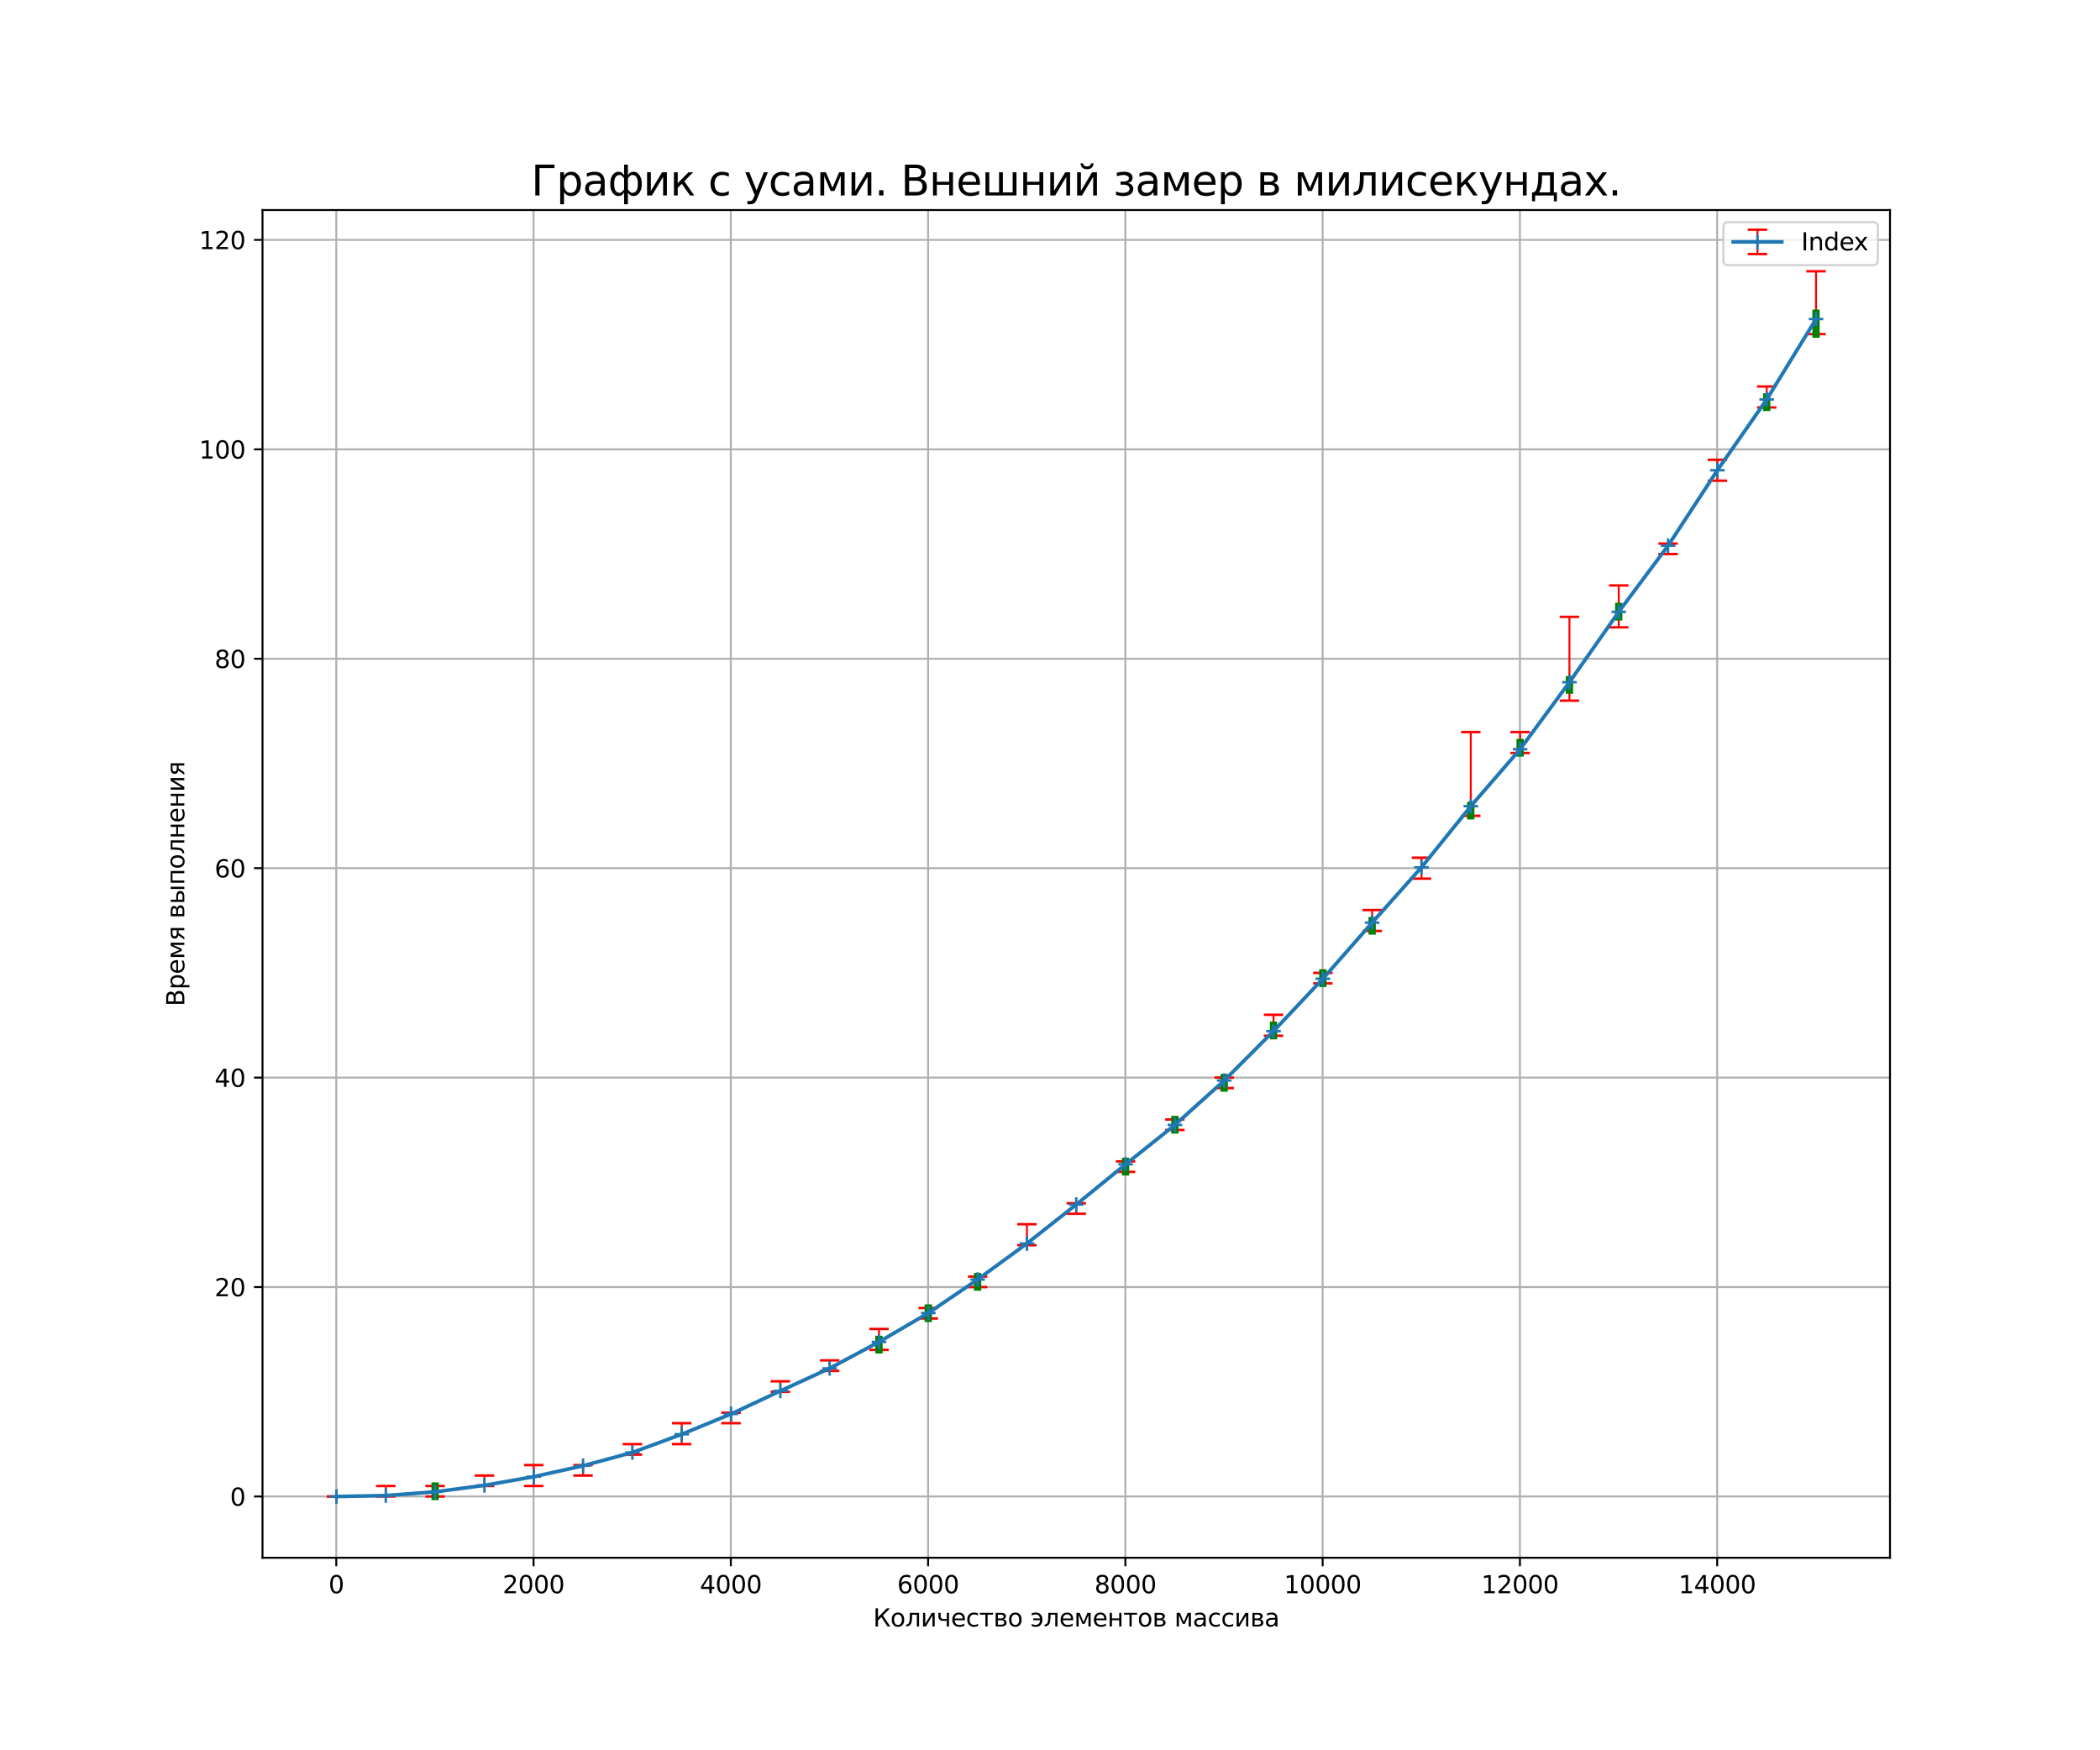<?xml version="1.0" encoding="utf-8" standalone="no"?>
<!DOCTYPE svg PUBLIC "-//W3C//DTD SVG 1.1//EN"
  "http://www.w3.org/Graphics/SVG/1.1/DTD/svg11.dtd">
<svg xmlns:xlink="http://www.w3.org/1999/xlink" width="864pt" height="720pt" viewBox="0 0 864 720" xmlns="http://www.w3.org/2000/svg" version="1.1">
 <defs>
  <style type="text/css">*{stroke-linejoin: round; stroke-linecap: butt}</style>
 </defs>
 <g id="figure_1">
  <g id="patch_1">
   <path d="M 0 720 
L 864 720 
L 864 0 
L 0 0 
z
" style="fill: #ffffff"/>
  </g>
  <g id="axes_1">
   <g id="patch_2">
    <path d="M 108 640.8 
L 777.6 640.8 
L 777.6 86.4 
L 108 86.4 
z
" style="fill: #ffffff"/>
   </g>
   <g id="matplotlib.axis_1">
    <g id="xtick_1">
     <g id="line2d_1">
      <path d="M 138.355 640.8 
L 138.355 86.4 
" clip-path="url(#pa51ee74af7)" style="fill: none; stroke: #b0b0b0; stroke-width: 0.8; stroke-linecap: square"/>
     </g>
     <g id="line2d_2">
      <defs>
       <path id="m05beac13f9" d="M 0 0 
L 0 3.5 
" style="stroke: #000000; stroke-width: 0.8"/>
      </defs>
      <g>
       <use xlink:href="#m05beac13f9" x="138.355" y="640.8" style="stroke: #000000; stroke-width: 0.8"/>
      </g>
     </g>
     <g id="text_1">
      <!-- 0 -->
      <g transform="translate(135.174 655.398)scale(0.1 -0.1)">
       <defs>
        <path id="DejaVuSans-30" d="M 2034 4250 
Q 1547 4250 1301 3770 
Q 1056 3291 1056 2328 
Q 1056 1369 1301 889 
Q 1547 409 2034 409 
Q 2525 409 2770 889 
Q 3016 1369 3016 2328 
Q 3016 3291 2770 3770 
Q 2525 4250 2034 4250 
z
M 2034 4750 
Q 2819 4750 3233 4129 
Q 3647 3509 3647 2328 
Q 3647 1150 3233 529 
Q 2819 -91 2034 -91 
Q 1250 -91 836 529 
Q 422 1150 422 2328 
Q 422 3509 836 4129 
Q 1250 4750 2034 4750 
z
" transform="scale(0.016)"/>
       </defs>
       <use xlink:href="#DejaVuSans-30"/>
      </g>
     </g>
    </g>
    <g id="xtick_2">
     <g id="line2d_3">
      <path d="M 219.519 640.8 
L 219.519 86.4 
" clip-path="url(#pa51ee74af7)" style="fill: none; stroke: #b0b0b0; stroke-width: 0.8; stroke-linecap: square"/>
     </g>
     <g id="line2d_4">
      <g>
       <use xlink:href="#m05beac13f9" x="219.519" y="640.8" style="stroke: #000000; stroke-width: 0.8"/>
      </g>
     </g>
     <g id="text_2">
      <!-- 2000 -->
      <g transform="translate(206.794 655.398)scale(0.1 -0.1)">
       <defs>
        <path id="DejaVuSans-32" d="M 1228 531 
L 3431 531 
L 3431 0 
L 469 0 
L 469 531 
Q 828 903 1448 1529 
Q 2069 2156 2228 2338 
Q 2531 2678 2651 2914 
Q 2772 3150 2772 3378 
Q 2772 3750 2511 3984 
Q 2250 4219 1831 4219 
Q 1534 4219 1204 4116 
Q 875 4013 500 3803 
L 500 4441 
Q 881 4594 1212 4672 
Q 1544 4750 1819 4750 
Q 2544 4750 2975 4387 
Q 3406 4025 3406 3419 
Q 3406 3131 3298 2873 
Q 3191 2616 2906 2266 
Q 2828 2175 2409 1742 
Q 1991 1309 1228 531 
z
" transform="scale(0.016)"/>
       </defs>
       <use xlink:href="#DejaVuSans-32"/>
       <use xlink:href="#DejaVuSans-30" x="63.623"/>
       <use xlink:href="#DejaVuSans-30" x="127.246"/>
       <use xlink:href="#DejaVuSans-30" x="190.869"/>
      </g>
     </g>
    </g>
    <g id="xtick_3">
     <g id="line2d_5">
      <path d="M 300.682 640.8 
L 300.682 86.4 
" clip-path="url(#pa51ee74af7)" style="fill: none; stroke: #b0b0b0; stroke-width: 0.8; stroke-linecap: square"/>
     </g>
     <g id="line2d_6">
      <g>
       <use xlink:href="#m05beac13f9" x="300.682" y="640.8" style="stroke: #000000; stroke-width: 0.8"/>
      </g>
     </g>
     <g id="text_3">
      <!-- 4000 -->
      <g transform="translate(287.957 655.398)scale(0.1 -0.1)">
       <defs>
        <path id="DejaVuSans-34" d="M 2419 4116 
L 825 1625 
L 2419 1625 
L 2419 4116 
z
M 2253 4666 
L 3047 4666 
L 3047 1625 
L 3713 1625 
L 3713 1100 
L 3047 1100 
L 3047 0 
L 2419 0 
L 2419 1100 
L 313 1100 
L 313 1709 
L 2253 4666 
z
" transform="scale(0.016)"/>
       </defs>
       <use xlink:href="#DejaVuSans-34"/>
       <use xlink:href="#DejaVuSans-30" x="63.623"/>
       <use xlink:href="#DejaVuSans-30" x="127.246"/>
       <use xlink:href="#DejaVuSans-30" x="190.869"/>
      </g>
     </g>
    </g>
    <g id="xtick_4">
     <g id="line2d_7">
      <path d="M 381.846 640.8 
L 381.846 86.4 
" clip-path="url(#pa51ee74af7)" style="fill: none; stroke: #b0b0b0; stroke-width: 0.8; stroke-linecap: square"/>
     </g>
     <g id="line2d_8">
      <g>
       <use xlink:href="#m05beac13f9" x="381.846" y="640.8" style="stroke: #000000; stroke-width: 0.8"/>
      </g>
     </g>
     <g id="text_4">
      <!-- 6000 -->
      <g transform="translate(369.121 655.398)scale(0.1 -0.1)">
       <defs>
        <path id="DejaVuSans-36" d="M 2113 2584 
Q 1688 2584 1439 2293 
Q 1191 2003 1191 1497 
Q 1191 994 1439 701 
Q 1688 409 2113 409 
Q 2538 409 2786 701 
Q 3034 994 3034 1497 
Q 3034 2003 2786 2293 
Q 2538 2584 2113 2584 
z
M 3366 4563 
L 3366 3988 
Q 3128 4100 2886 4159 
Q 2644 4219 2406 4219 
Q 1781 4219 1451 3797 
Q 1122 3375 1075 2522 
Q 1259 2794 1537 2939 
Q 1816 3084 2150 3084 
Q 2853 3084 3261 2657 
Q 3669 2231 3669 1497 
Q 3669 778 3244 343 
Q 2819 -91 2113 -91 
Q 1303 -91 875 529 
Q 447 1150 447 2328 
Q 447 3434 972 4092 
Q 1497 4750 2381 4750 
Q 2619 4750 2861 4703 
Q 3103 4656 3366 4563 
z
" transform="scale(0.016)"/>
       </defs>
       <use xlink:href="#DejaVuSans-36"/>
       <use xlink:href="#DejaVuSans-30" x="63.623"/>
       <use xlink:href="#DejaVuSans-30" x="127.246"/>
       <use xlink:href="#DejaVuSans-30" x="190.869"/>
      </g>
     </g>
    </g>
    <g id="xtick_5">
     <g id="line2d_9">
      <path d="M 463.01 640.8 
L 463.01 86.4 
" clip-path="url(#pa51ee74af7)" style="fill: none; stroke: #b0b0b0; stroke-width: 0.8; stroke-linecap: square"/>
     </g>
     <g id="line2d_10">
      <g>
       <use xlink:href="#m05beac13f9" x="463.01" y="640.8" style="stroke: #000000; stroke-width: 0.8"/>
      </g>
     </g>
     <g id="text_5">
      <!-- 8000 -->
      <g transform="translate(450.285 655.398)scale(0.1 -0.1)">
       <defs>
        <path id="DejaVuSans-38" d="M 2034 2216 
Q 1584 2216 1326 1975 
Q 1069 1734 1069 1313 
Q 1069 891 1326 650 
Q 1584 409 2034 409 
Q 2484 409 2743 651 
Q 3003 894 3003 1313 
Q 3003 1734 2745 1975 
Q 2488 2216 2034 2216 
z
M 1403 2484 
Q 997 2584 770 2862 
Q 544 3141 544 3541 
Q 544 4100 942 4425 
Q 1341 4750 2034 4750 
Q 2731 4750 3128 4425 
Q 3525 4100 3525 3541 
Q 3525 3141 3298 2862 
Q 3072 2584 2669 2484 
Q 3125 2378 3379 2068 
Q 3634 1759 3634 1313 
Q 3634 634 3220 271 
Q 2806 -91 2034 -91 
Q 1263 -91 848 271 
Q 434 634 434 1313 
Q 434 1759 690 2068 
Q 947 2378 1403 2484 
z
M 1172 3481 
Q 1172 3119 1398 2916 
Q 1625 2713 2034 2713 
Q 2441 2713 2670 2916 
Q 2900 3119 2900 3481 
Q 2900 3844 2670 4047 
Q 2441 4250 2034 4250 
Q 1625 4250 1398 4047 
Q 1172 3844 1172 3481 
z
" transform="scale(0.016)"/>
       </defs>
       <use xlink:href="#DejaVuSans-38"/>
       <use xlink:href="#DejaVuSans-30" x="63.623"/>
       <use xlink:href="#DejaVuSans-30" x="127.246"/>
       <use xlink:href="#DejaVuSans-30" x="190.869"/>
      </g>
     </g>
    </g>
    <g id="xtick_6">
     <g id="line2d_11">
      <path d="M 544.173 640.8 
L 544.173 86.4 
" clip-path="url(#pa51ee74af7)" style="fill: none; stroke: #b0b0b0; stroke-width: 0.8; stroke-linecap: square"/>
     </g>
     <g id="line2d_12">
      <g>
       <use xlink:href="#m05beac13f9" x="544.173" y="640.8" style="stroke: #000000; stroke-width: 0.8"/>
      </g>
     </g>
     <g id="text_6">
      <!-- 10000 -->
      <g transform="translate(528.267 655.398)scale(0.1 -0.1)">
       <defs>
        <path id="DejaVuSans-31" d="M 794 531 
L 1825 531 
L 1825 4091 
L 703 3866 
L 703 4441 
L 1819 4666 
L 2450 4666 
L 2450 531 
L 3481 531 
L 3481 0 
L 794 0 
L 794 531 
z
" transform="scale(0.016)"/>
       </defs>
       <use xlink:href="#DejaVuSans-31"/>
       <use xlink:href="#DejaVuSans-30" x="63.623"/>
       <use xlink:href="#DejaVuSans-30" x="127.246"/>
       <use xlink:href="#DejaVuSans-30" x="190.869"/>
       <use xlink:href="#DejaVuSans-30" x="254.492"/>
      </g>
     </g>
    </g>
    <g id="xtick_7">
     <g id="line2d_13">
      <path d="M 625.337 640.8 
L 625.337 86.4 
" clip-path="url(#pa51ee74af7)" style="fill: none; stroke: #b0b0b0; stroke-width: 0.8; stroke-linecap: square"/>
     </g>
     <g id="line2d_14">
      <g>
       <use xlink:href="#m05beac13f9" x="625.337" y="640.8" style="stroke: #000000; stroke-width: 0.8"/>
      </g>
     </g>
     <g id="text_7">
      <!-- 12000 -->
      <g transform="translate(609.431 655.398)scale(0.1 -0.1)">
       <use xlink:href="#DejaVuSans-31"/>
       <use xlink:href="#DejaVuSans-32" x="63.623"/>
       <use xlink:href="#DejaVuSans-30" x="127.246"/>
       <use xlink:href="#DejaVuSans-30" x="190.869"/>
       <use xlink:href="#DejaVuSans-30" x="254.492"/>
      </g>
     </g>
    </g>
    <g id="xtick_8">
     <g id="line2d_15">
      <path d="M 706.501 640.8 
L 706.501 86.4 
" clip-path="url(#pa51ee74af7)" style="fill: none; stroke: #b0b0b0; stroke-width: 0.8; stroke-linecap: square"/>
     </g>
     <g id="line2d_16">
      <g>
       <use xlink:href="#m05beac13f9" x="706.501" y="640.8" style="stroke: #000000; stroke-width: 0.8"/>
      </g>
     </g>
     <g id="text_8">
      <!-- 14000 -->
      <g transform="translate(690.594 655.398)scale(0.1 -0.1)">
       <use xlink:href="#DejaVuSans-31"/>
       <use xlink:href="#DejaVuSans-34" x="63.623"/>
       <use xlink:href="#DejaVuSans-30" x="127.246"/>
       <use xlink:href="#DejaVuSans-30" x="190.869"/>
       <use xlink:href="#DejaVuSans-30" x="254.492"/>
      </g>
     </g>
    </g>
    <g id="text_9">
     <!-- Количество элементов массива -->
     <g transform="translate(359.221 669.077)scale(0.1 -0.1)">
      <defs>
       <path id="DejaVuSans-41a" d="M 628 4666 
L 1259 4666 
L 1259 2359 
L 3516 4666 
L 4325 4666 
L 2522 2822 
L 4419 0 
L 3731 0 
L 2113 2403 
L 1259 1531 
L 1259 0 
L 628 0 
L 628 4666 
z
" transform="scale(0.016)"/>
       <path id="DejaVuSans-43e" d="M 1959 3097 
Q 1497 3097 1228 2736 
Q 959 2375 959 1747 
Q 959 1119 1226 758 
Q 1494 397 1959 397 
Q 2419 397 2687 759 
Q 2956 1122 2956 1747 
Q 2956 2369 2687 2733 
Q 2419 3097 1959 3097 
z
M 1959 3584 
Q 2709 3584 3137 3096 
Q 3566 2609 3566 1747 
Q 3566 888 3137 398 
Q 2709 -91 1959 -91 
Q 1206 -91 779 398 
Q 353 888 353 1747 
Q 353 2609 779 3096 
Q 1206 3584 1959 3584 
z
" transform="scale(0.016)"/>
       <path id="DejaVuSans-43b" d="M 238 0 
L 238 478 
Q 806 566 981 959 
Q 1194 1513 1194 2928 
L 1194 3500 
L 3559 3500 
L 3559 0 
L 2984 0 
L 2984 3041 
L 1769 3041 
L 1769 2694 
Q 1769 1344 1494 738 
Q 1200 91 238 0 
z
" transform="scale(0.016)"/>
       <path id="DejaVuSans-438" d="M 3578 3500 
L 3578 0 
L 3006 0 
L 3006 2809 
L 1319 0 
L 581 0 
L 581 3500 
L 1153 3500 
L 1153 697 
L 2838 3500 
L 3578 3500 
z
" transform="scale(0.016)"/>
       <path id="DejaVuSans-447" d="M 2625 0 
L 2625 1472 
L 1553 1472 
Q 1075 1472 756 1769 
Q 469 2038 469 2613 
L 469 3500 
L 1044 3500 
L 1044 2666 
Q 1044 2300 1206 2116 
Q 1372 1931 1697 1931 
L 2625 1931 
L 2625 3500 
L 3200 3500 
L 3200 0 
L 2625 0 
z
" transform="scale(0.016)"/>
       <path id="DejaVuSans-435" d="M 3597 1894 
L 3597 1613 
L 953 1613 
Q 991 1019 1311 708 
Q 1631 397 2203 397 
Q 2534 397 2845 478 
Q 3156 559 3463 722 
L 3463 178 
Q 3153 47 2828 -22 
Q 2503 -91 2169 -91 
Q 1331 -91 842 396 
Q 353 884 353 1716 
Q 353 2575 817 3079 
Q 1281 3584 2069 3584 
Q 2775 3584 3186 3129 
Q 3597 2675 3597 1894 
z
M 3022 2063 
Q 3016 2534 2758 2815 
Q 2500 3097 2075 3097 
Q 1594 3097 1305 2825 
Q 1016 2553 972 2059 
L 3022 2063 
z
" transform="scale(0.016)"/>
       <path id="DejaVuSans-441" d="M 3122 3366 
L 3122 2828 
Q 2878 2963 2633 3030 
Q 2388 3097 2138 3097 
Q 1578 3097 1268 2742 
Q 959 2388 959 1747 
Q 959 1106 1268 751 
Q 1578 397 2138 397 
Q 2388 397 2633 464 
Q 2878 531 3122 666 
L 3122 134 
Q 2881 22 2623 -34 
Q 2366 -91 2075 -91 
Q 1284 -91 818 406 
Q 353 903 353 1747 
Q 353 2603 823 3093 
Q 1294 3584 2113 3584 
Q 2378 3584 2631 3529 
Q 2884 3475 3122 3366 
z
" transform="scale(0.016)"/>
       <path id="DejaVuSans-442" d="M 188 3500 
L 3541 3500 
L 3541 3041 
L 2147 3041 
L 2147 0 
L 1581 0 
L 1581 3041 
L 188 3041 
L 188 3500 
z
" transform="scale(0.016)"/>
       <path id="DejaVuSans-432" d="M 1156 1613 
L 1156 459 
L 1975 459 
Q 2369 459 2575 607 
Q 2781 756 2781 1038 
Q 2781 1319 2575 1466 
Q 2369 1613 1975 1613 
L 1156 1613 
z
M 1156 3041 
L 1156 2072 
L 1913 2072 
Q 2238 2072 2444 2201 
Q 2650 2331 2650 2563 
Q 2650 2794 2444 2917 
Q 2238 3041 1913 3041 
L 1156 3041 
z
M 581 3500 
L 1950 3500 
Q 2566 3500 2897 3275 
Q 3228 3050 3228 2634 
Q 3228 2313 3059 2123 
Q 2891 1934 2559 1888 
Q 2956 1813 3175 1575 
Q 3394 1338 3394 981 
Q 3394 513 3033 256 
Q 2672 0 2003 0 
L 581 0 
L 581 3500 
z
" transform="scale(0.016)"/>
       <path id="DejaVuSans-20" transform="scale(0.016)"/>
       <path id="DejaVuSans-44d" d="M 353 666 
Q 847 397 1338 397 
Q 1797 397 2125 664 
Q 2453 931 2513 1613 
L 738 1613 
L 738 2072 
L 2494 2072 
Q 2456 2400 2207 2748 
Q 1959 3097 1338 3097 
Q 856 3097 353 2828 
L 353 3366 
Q 844 3584 1363 3584 
Q 2181 3584 2651 3089 
Q 3122 2594 3122 1747 
Q 3122 903 2664 406 
Q 2206 -91 1403 -91 
Q 813 -91 353 134 
L 353 666 
z
" transform="scale(0.016)"/>
       <path id="DejaVuSans-43c" d="M 581 3500 
L 1422 3500 
L 2416 1156 
L 3413 3500 
L 4247 3500 
L 4247 0 
L 3669 0 
L 3669 2950 
L 2703 672 
L 2128 672 
L 1159 2950 
L 1159 0 
L 581 0 
L 581 3500 
z
" transform="scale(0.016)"/>
       <path id="DejaVuSans-43d" d="M 581 3500 
L 1159 3500 
L 1159 2072 
L 3025 2072 
L 3025 3500 
L 3603 3500 
L 3603 0 
L 3025 0 
L 3025 1613 
L 1159 1613 
L 1159 0 
L 581 0 
L 581 3500 
z
" transform="scale(0.016)"/>
       <path id="DejaVuSans-430" d="M 2194 1759 
Q 1497 1759 1228 1600 
Q 959 1441 959 1056 
Q 959 750 1161 570 
Q 1363 391 1709 391 
Q 2188 391 2477 730 
Q 2766 1069 2766 1631 
L 2766 1759 
L 2194 1759 
z
M 3341 1997 
L 3341 0 
L 2766 0 
L 2766 531 
Q 2569 213 2275 61 
Q 1981 -91 1556 -91 
Q 1019 -91 701 211 
Q 384 513 384 1019 
Q 384 1609 779 1909 
Q 1175 2209 1959 2209 
L 2766 2209 
L 2766 2266 
Q 2766 2663 2505 2880 
Q 2244 3097 1772 3097 
Q 1472 3097 1187 3025 
Q 903 2953 641 2809 
L 641 3341 
Q 956 3463 1253 3523 
Q 1550 3584 1831 3584 
Q 2591 3584 2966 3190 
Q 3341 2797 3341 1997 
z
" transform="scale(0.016)"/>
      </defs>
      <use xlink:href="#DejaVuSans-41a"/>
      <use xlink:href="#DejaVuSans-43e" x="70.996"/>
      <use xlink:href="#DejaVuSans-43b" x="132.178"/>
      <use xlink:href="#DejaVuSans-438" x="196.094"/>
      <use xlink:href="#DejaVuSans-447" x="261.084"/>
      <use xlink:href="#DejaVuSans-435" x="320.166"/>
      <use xlink:href="#DejaVuSans-441" x="381.689"/>
      <use xlink:href="#DejaVuSans-442" x="436.67"/>
      <use xlink:href="#DejaVuSans-432" x="494.922"/>
      <use xlink:href="#DejaVuSans-43e" x="553.857"/>
      <use xlink:href="#DejaVuSans-20" x="615.039"/>
      <use xlink:href="#DejaVuSans-44d" x="646.826"/>
      <use xlink:href="#DejaVuSans-43b" x="701.709"/>
      <use xlink:href="#DejaVuSans-435" x="765.625"/>
      <use xlink:href="#DejaVuSans-43c" x="827.148"/>
      <use xlink:href="#DejaVuSans-435" x="902.588"/>
      <use xlink:href="#DejaVuSans-43d" x="964.111"/>
      <use xlink:href="#DejaVuSans-442" x="1029.492"/>
      <use xlink:href="#DejaVuSans-43e" x="1087.744"/>
      <use xlink:href="#DejaVuSans-432" x="1148.926"/>
      <use xlink:href="#DejaVuSans-20" x="1207.861"/>
      <use xlink:href="#DejaVuSans-43c" x="1239.648"/>
      <use xlink:href="#DejaVuSans-430" x="1315.088"/>
      <use xlink:href="#DejaVuSans-441" x="1376.367"/>
      <use xlink:href="#DejaVuSans-441" x="1431.348"/>
      <use xlink:href="#DejaVuSans-438" x="1486.328"/>
      <use xlink:href="#DejaVuSans-432" x="1551.318"/>
      <use xlink:href="#DejaVuSans-430" x="1610.254"/>
     </g>
    </g>
   </g>
   <g id="matplotlib.axis_2">
    <g id="ytick_1">
     <g id="line2d_17">
      <path d="M 108 615.6 
L 777.6 615.6 
" clip-path="url(#pa51ee74af7)" style="fill: none; stroke: #b0b0b0; stroke-width: 0.8; stroke-linecap: square"/>
     </g>
     <g id="line2d_18">
      <defs>
       <path id="me100b569df" d="M 0 0 
L -3.5 0 
" style="stroke: #000000; stroke-width: 0.8"/>
      </defs>
      <g>
       <use xlink:href="#me100b569df" x="108" y="615.6" style="stroke: #000000; stroke-width: 0.8"/>
      </g>
     </g>
     <g id="text_10">
      <!-- 0 -->
      <g transform="translate(94.638 619.399)scale(0.1 -0.1)">
       <use xlink:href="#DejaVuSans-30"/>
      </g>
     </g>
    </g>
    <g id="ytick_2">
     <g id="line2d_19">
      <path d="M 108 529.446 
L 777.6 529.446 
" clip-path="url(#pa51ee74af7)" style="fill: none; stroke: #b0b0b0; stroke-width: 0.8; stroke-linecap: square"/>
     </g>
     <g id="line2d_20">
      <g>
       <use xlink:href="#me100b569df" x="108" y="529.446" style="stroke: #000000; stroke-width: 0.8"/>
      </g>
     </g>
     <g id="text_11">
      <!-- 20 -->
      <g transform="translate(88.275 533.245)scale(0.1 -0.1)">
       <use xlink:href="#DejaVuSans-32"/>
       <use xlink:href="#DejaVuSans-30" x="63.623"/>
      </g>
     </g>
    </g>
    <g id="ytick_3">
     <g id="line2d_21">
      <path d="M 108 443.292 
L 777.6 443.292 
" clip-path="url(#pa51ee74af7)" style="fill: none; stroke: #b0b0b0; stroke-width: 0.8; stroke-linecap: square"/>
     </g>
     <g id="line2d_22">
      <g>
       <use xlink:href="#me100b569df" x="108" y="443.292" style="stroke: #000000; stroke-width: 0.8"/>
      </g>
     </g>
     <g id="text_12">
      <!-- 40 -->
      <g transform="translate(88.275 447.092)scale(0.1 -0.1)">
       <use xlink:href="#DejaVuSans-34"/>
       <use xlink:href="#DejaVuSans-30" x="63.623"/>
      </g>
     </g>
    </g>
    <g id="ytick_4">
     <g id="line2d_23">
      <path d="M 108 357.138 
L 777.6 357.138 
" clip-path="url(#pa51ee74af7)" style="fill: none; stroke: #b0b0b0; stroke-width: 0.8; stroke-linecap: square"/>
     </g>
     <g id="line2d_24">
      <g>
       <use xlink:href="#me100b569df" x="108" y="357.138" style="stroke: #000000; stroke-width: 0.8"/>
      </g>
     </g>
     <g id="text_13">
      <!-- 60 -->
      <g transform="translate(88.275 360.938)scale(0.1 -0.1)">
       <use xlink:href="#DejaVuSans-36"/>
       <use xlink:href="#DejaVuSans-30" x="63.623"/>
      </g>
     </g>
    </g>
    <g id="ytick_5">
     <g id="line2d_25">
      <path d="M 108 270.985 
L 777.6 270.985 
" clip-path="url(#pa51ee74af7)" style="fill: none; stroke: #b0b0b0; stroke-width: 0.8; stroke-linecap: square"/>
     </g>
     <g id="line2d_26">
      <g>
       <use xlink:href="#me100b569df" x="108" y="270.985" style="stroke: #000000; stroke-width: 0.8"/>
      </g>
     </g>
     <g id="text_14">
      <!-- 80 -->
      <g transform="translate(88.275 274.784)scale(0.1 -0.1)">
       <use xlink:href="#DejaVuSans-38"/>
       <use xlink:href="#DejaVuSans-30" x="63.623"/>
      </g>
     </g>
    </g>
    <g id="ytick_6">
     <g id="line2d_27">
      <path d="M 108 184.831 
L 777.6 184.831 
" clip-path="url(#pa51ee74af7)" style="fill: none; stroke: #b0b0b0; stroke-width: 0.8; stroke-linecap: square"/>
     </g>
     <g id="line2d_28">
      <g>
       <use xlink:href="#me100b569df" x="108" y="184.831" style="stroke: #000000; stroke-width: 0.8"/>
      </g>
     </g>
     <g id="text_15">
      <!-- 100 -->
      <g transform="translate(81.912 188.63)scale(0.1 -0.1)">
       <use xlink:href="#DejaVuSans-31"/>
       <use xlink:href="#DejaVuSans-30" x="63.623"/>
       <use xlink:href="#DejaVuSans-30" x="127.246"/>
      </g>
     </g>
    </g>
    <g id="ytick_7">
     <g id="line2d_29">
      <path d="M 108 98.677 
L 777.6 98.677 
" clip-path="url(#pa51ee74af7)" style="fill: none; stroke: #b0b0b0; stroke-width: 0.8; stroke-linecap: square"/>
     </g>
     <g id="line2d_30">
      <g>
       <use xlink:href="#me100b569df" x="108" y="98.677" style="stroke: #000000; stroke-width: 0.8"/>
      </g>
     </g>
     <g id="text_16">
      <!-- 120 -->
      <g transform="translate(81.912 102.476)scale(0.1 -0.1)">
       <use xlink:href="#DejaVuSans-31"/>
       <use xlink:href="#DejaVuSans-32" x="63.623"/>
       <use xlink:href="#DejaVuSans-30" x="127.246"/>
      </g>
     </g>
    </g>
    <g id="text_17">
     <!-- Время выполнения -->
     <g transform="translate(75.833 413.94)rotate(-90)scale(0.1 -0.1)">
      <defs>
       <path id="DejaVuSans-412" d="M 1259 2228 
L 1259 519 
L 2272 519 
Q 2781 519 3026 730 
Q 3272 941 3272 1375 
Q 3272 1813 3026 2020 
Q 2781 2228 2272 2228 
L 1259 2228 
z
M 1259 4147 
L 1259 2741 
L 2194 2741 
Q 2656 2741 2882 2914 
Q 3109 3088 3109 3444 
Q 3109 3797 2882 3972 
Q 2656 4147 2194 4147 
L 1259 4147 
z
M 628 4666 
L 2241 4666 
Q 2963 4666 3353 4366 
Q 3744 4066 3744 3513 
Q 3744 3084 3544 2831 
Q 3344 2578 2956 2516 
Q 3422 2416 3680 2098 
Q 3938 1781 3938 1306 
Q 3938 681 3513 340 
Q 3088 0 2303 0 
L 628 0 
L 628 4666 
z
" transform="scale(0.016)"/>
       <path id="DejaVuSans-440" d="M 1159 525 
L 1159 -1331 
L 581 -1331 
L 581 3500 
L 1159 3500 
L 1159 2969 
Q 1341 3281 1617 3432 
Q 1894 3584 2278 3584 
Q 2916 3584 3314 3078 
Q 3713 2572 3713 1747 
Q 3713 922 3314 415 
Q 2916 -91 2278 -91 
Q 1894 -91 1617 61 
Q 1341 213 1159 525 
z
M 3116 1747 
Q 3116 2381 2855 2742 
Q 2594 3103 2138 3103 
Q 1681 3103 1420 2742 
Q 1159 2381 1159 1747 
Q 1159 1113 1420 752 
Q 1681 391 2138 391 
Q 2594 391 2855 752 
Q 3116 1113 3116 1747 
z
" transform="scale(0.016)"/>
       <path id="DejaVuSans-44f" d="M 1181 2491 
Q 1181 2231 1381 2084 
Q 1581 1938 1953 1938 
L 2728 1938 
L 2728 3041 
L 1953 3041 
Q 1581 3041 1381 2897 
Q 1181 2753 1181 2491 
z
M 363 0 
L 1431 1534 
Q 1069 1616 828 1830 
Q 588 2044 588 2491 
Q 588 2997 923 3248 
Q 1259 3500 1938 3500 
L 3306 3500 
L 3306 0 
L 2728 0 
L 2728 1478 
L 2013 1478 
L 981 0 
L 363 0 
z
" transform="scale(0.016)"/>
       <path id="DejaVuSans-44b" d="M 3909 3500 
L 4484 3500 
L 4484 0 
L 3909 0 
L 3909 3500 
z
M 4197 3584 
L 4197 3584 
z
M 2781 1038 
Q 2781 1319 2576 1466 
Q 2372 1613 1978 1613 
L 1159 1613 
L 1159 459 
L 1978 459 
Q 2372 459 2576 607 
Q 2781 756 2781 1038 
z
M 581 3500 
L 1159 3500 
L 1159 2072 
L 2003 2072 
Q 2672 2072 3033 1817 
Q 3394 1563 3394 1038 
Q 3394 513 3033 256 
Q 2672 0 2003 0 
L 581 0 
L 581 3500 
z
" transform="scale(0.016)"/>
       <path id="DejaVuSans-43f" d="M 3603 3500 
L 3603 0 
L 3025 0 
L 3025 3041 
L 1159 3041 
L 1159 0 
L 581 0 
L 581 3500 
L 3603 3500 
z
" transform="scale(0.016)"/>
      </defs>
      <use xlink:href="#DejaVuSans-412"/>
      <use xlink:href="#DejaVuSans-440" x="68.604"/>
      <use xlink:href="#DejaVuSans-435" x="132.08"/>
      <use xlink:href="#DejaVuSans-43c" x="193.604"/>
      <use xlink:href="#DejaVuSans-44f" x="269.043"/>
      <use xlink:href="#DejaVuSans-20" x="329.199"/>
      <use xlink:href="#DejaVuSans-432" x="360.986"/>
      <use xlink:href="#DejaVuSans-44b" x="419.922"/>
      <use xlink:href="#DejaVuSans-43f" x="498.877"/>
      <use xlink:href="#DejaVuSans-43e" x="564.258"/>
      <use xlink:href="#DejaVuSans-43b" x="625.439"/>
      <use xlink:href="#DejaVuSans-43d" x="689.355"/>
      <use xlink:href="#DejaVuSans-435" x="754.736"/>
      <use xlink:href="#DejaVuSans-43d" x="816.26"/>
      <use xlink:href="#DejaVuSans-438" x="881.641"/>
      <use xlink:href="#DejaVuSans-44f" x="946.631"/>
     </g>
    </g>
   </g>
   <g id="LineCollection_1">
    <path d="M 138.436 615.6 
L 138.436 615.6 
" clip-path="url(#pa51ee74af7)" style="fill: none; stroke: #ff0000; stroke-width: 0.8"/>
    <path d="M 158.727 615.6 
L 158.727 611.292 
" clip-path="url(#pa51ee74af7)" style="fill: none; stroke: #ff0000; stroke-width: 0.8"/>
    <path d="M 179.018 615.6 
L 179.018 611.292 
" clip-path="url(#pa51ee74af7)" style="fill: none; stroke: #ff0000; stroke-width: 0.8"/>
    <path d="M 199.309 611.292 
L 199.309 606.985 
" clip-path="url(#pa51ee74af7)" style="fill: none; stroke: #ff0000; stroke-width: 0.8"/>
    <path d="M 219.6 611.292 
L 219.6 602.677 
" clip-path="url(#pa51ee74af7)" style="fill: none; stroke: #ff0000; stroke-width: 0.8"/>
    <path d="M 239.891 606.985 
L 239.891 602.677 
" clip-path="url(#pa51ee74af7)" style="fill: none; stroke: #ff0000; stroke-width: 0.8"/>
    <path d="M 260.182 598.369 
L 260.182 594.062 
" clip-path="url(#pa51ee74af7)" style="fill: none; stroke: #ff0000; stroke-width: 0.8"/>
    <path d="M 280.473 594.062 
L 280.473 585.446 
" clip-path="url(#pa51ee74af7)" style="fill: none; stroke: #ff0000; stroke-width: 0.8"/>
    <path d="M 300.764 585.446 
L 300.764 581.138 
" clip-path="url(#pa51ee74af7)" style="fill: none; stroke: #ff0000; stroke-width: 0.8"/>
    <path d="M 321.055 572.523 
L 321.055 568.215 
" clip-path="url(#pa51ee74af7)" style="fill: none; stroke: #ff0000; stroke-width: 0.8"/>
    <path d="M 341.345 563.908 
L 341.345 559.6 
" clip-path="url(#pa51ee74af7)" style="fill: none; stroke: #ff0000; stroke-width: 0.8"/>
    <path d="M 361.636 555.292 
L 361.636 546.677 
" clip-path="url(#pa51ee74af7)" style="fill: none; stroke: #ff0000; stroke-width: 0.8"/>
    <path d="M 381.927 542.369 
L 381.927 538.062 
" clip-path="url(#pa51ee74af7)" style="fill: none; stroke: #ff0000; stroke-width: 0.8"/>
    <path d="M 402.218 529.446 
L 402.218 525.138 
" clip-path="url(#pa51ee74af7)" style="fill: none; stroke: #ff0000; stroke-width: 0.8"/>
    <path d="M 422.509 512.215 
L 422.509 503.6 
" clip-path="url(#pa51ee74af7)" style="fill: none; stroke: #ff0000; stroke-width: 0.8"/>
    <path d="M 442.8 499.292 
L 442.8 494.985 
" clip-path="url(#pa51ee74af7)" style="fill: none; stroke: #ff0000; stroke-width: 0.8"/>
    <path d="M 463.091 482.062 
L 463.091 477.754 
" clip-path="url(#pa51ee74af7)" style="fill: none; stroke: #ff0000; stroke-width: 0.8"/>
    <path d="M 483.382 464.831 
L 483.382 460.523 
" clip-path="url(#pa51ee74af7)" style="fill: none; stroke: #ff0000; stroke-width: 0.8"/>
    <path d="M 503.673 447.6 
L 503.673 443.292 
" clip-path="url(#pa51ee74af7)" style="fill: none; stroke: #ff0000; stroke-width: 0.8"/>
    <path d="M 523.964 426.062 
L 523.964 417.446 
" clip-path="url(#pa51ee74af7)" style="fill: none; stroke: #ff0000; stroke-width: 0.8"/>
    <path d="M 544.255 404.523 
L 544.255 400.215 
" clip-path="url(#pa51ee74af7)" style="fill: none; stroke: #ff0000; stroke-width: 0.8"/>
    <path d="M 564.545 382.985 
L 564.545 374.369 
" clip-path="url(#pa51ee74af7)" style="fill: none; stroke: #ff0000; stroke-width: 0.8"/>
    <path d="M 584.836 361.446 
L 584.836 352.831 
" clip-path="url(#pa51ee74af7)" style="fill: none; stroke: #ff0000; stroke-width: 0.8"/>
    <path d="M 605.127 335.6 
L 605.127 301.138 
" clip-path="url(#pa51ee74af7)" style="fill: none; stroke: #ff0000; stroke-width: 0.8"/>
    <path d="M 625.418 309.754 
L 625.418 301.138 
" clip-path="url(#pa51ee74af7)" style="fill: none; stroke: #ff0000; stroke-width: 0.8"/>
    <path d="M 645.709 288.215 
L 645.709 253.754 
" clip-path="url(#pa51ee74af7)" style="fill: none; stroke: #ff0000; stroke-width: 0.8"/>
    <path d="M 666 258.062 
L 666 240.831 
" clip-path="url(#pa51ee74af7)" style="fill: none; stroke: #ff0000; stroke-width: 0.8"/>
    <path d="M 686.291 227.908 
L 686.291 223.6 
" clip-path="url(#pa51ee74af7)" style="fill: none; stroke: #ff0000; stroke-width: 0.8"/>
    <path d="M 706.582 197.754 
L 706.582 189.138 
" clip-path="url(#pa51ee74af7)" style="fill: none; stroke: #ff0000; stroke-width: 0.8"/>
    <path d="M 726.873 167.6 
L 726.873 158.985 
" clip-path="url(#pa51ee74af7)" style="fill: none; stroke: #ff0000; stroke-width: 0.8"/>
    <path d="M 747.164 137.446 
L 747.164 111.6 
" clip-path="url(#pa51ee74af7)" style="fill: none; stroke: #ff0000; stroke-width: 0.8"/>
   </g>
   <g id="line2d_31">
    <defs>
     <path id="m650c457485" d="M 4 0 
L -4 -0 
" style="stroke: #ff0000"/>
    </defs>
    <g clip-path="url(#pa51ee74af7)">
     <use xlink:href="#m650c457485" x="138.436" y="615.6" style="fill: #ff0000; stroke: #ff0000"/>
     <use xlink:href="#m650c457485" x="158.727" y="615.6" style="fill: #ff0000; stroke: #ff0000"/>
     <use xlink:href="#m650c457485" x="179.018" y="615.6" style="fill: #ff0000; stroke: #ff0000"/>
     <use xlink:href="#m650c457485" x="199.309" y="611.292" style="fill: #ff0000; stroke: #ff0000"/>
     <use xlink:href="#m650c457485" x="219.6" y="611.292" style="fill: #ff0000; stroke: #ff0000"/>
     <use xlink:href="#m650c457485" x="239.891" y="606.985" style="fill: #ff0000; stroke: #ff0000"/>
     <use xlink:href="#m650c457485" x="260.182" y="598.369" style="fill: #ff0000; stroke: #ff0000"/>
     <use xlink:href="#m650c457485" x="280.473" y="594.062" style="fill: #ff0000; stroke: #ff0000"/>
     <use xlink:href="#m650c457485" x="300.764" y="585.446" style="fill: #ff0000; stroke: #ff0000"/>
     <use xlink:href="#m650c457485" x="321.055" y="572.523" style="fill: #ff0000; stroke: #ff0000"/>
     <use xlink:href="#m650c457485" x="341.345" y="563.908" style="fill: #ff0000; stroke: #ff0000"/>
     <use xlink:href="#m650c457485" x="361.636" y="555.292" style="fill: #ff0000; stroke: #ff0000"/>
     <use xlink:href="#m650c457485" x="381.927" y="542.369" style="fill: #ff0000; stroke: #ff0000"/>
     <use xlink:href="#m650c457485" x="402.218" y="529.446" style="fill: #ff0000; stroke: #ff0000"/>
     <use xlink:href="#m650c457485" x="422.509" y="512.215" style="fill: #ff0000; stroke: #ff0000"/>
     <use xlink:href="#m650c457485" x="442.8" y="499.292" style="fill: #ff0000; stroke: #ff0000"/>
     <use xlink:href="#m650c457485" x="463.091" y="482.062" style="fill: #ff0000; stroke: #ff0000"/>
     <use xlink:href="#m650c457485" x="483.382" y="464.831" style="fill: #ff0000; stroke: #ff0000"/>
     <use xlink:href="#m650c457485" x="503.673" y="447.6" style="fill: #ff0000; stroke: #ff0000"/>
     <use xlink:href="#m650c457485" x="523.964" y="426.062" style="fill: #ff0000; stroke: #ff0000"/>
     <use xlink:href="#m650c457485" x="544.255" y="404.523" style="fill: #ff0000; stroke: #ff0000"/>
     <use xlink:href="#m650c457485" x="564.545" y="382.985" style="fill: #ff0000; stroke: #ff0000"/>
     <use xlink:href="#m650c457485" x="584.836" y="361.446" style="fill: #ff0000; stroke: #ff0000"/>
     <use xlink:href="#m650c457485" x="605.127" y="335.6" style="fill: #ff0000; stroke: #ff0000"/>
     <use xlink:href="#m650c457485" x="625.418" y="309.754" style="fill: #ff0000; stroke: #ff0000"/>
     <use xlink:href="#m650c457485" x="645.709" y="288.215" style="fill: #ff0000; stroke: #ff0000"/>
     <use xlink:href="#m650c457485" x="666" y="258.062" style="fill: #ff0000; stroke: #ff0000"/>
     <use xlink:href="#m650c457485" x="686.291" y="227.908" style="fill: #ff0000; stroke: #ff0000"/>
     <use xlink:href="#m650c457485" x="706.582" y="197.754" style="fill: #ff0000; stroke: #ff0000"/>
     <use xlink:href="#m650c457485" x="726.873" y="167.6" style="fill: #ff0000; stroke: #ff0000"/>
     <use xlink:href="#m650c457485" x="747.164" y="137.446" style="fill: #ff0000; stroke: #ff0000"/>
    </g>
   </g>
   <g id="line2d_32">
    <g clip-path="url(#pa51ee74af7)">
     <use xlink:href="#m650c457485" x="138.436" y="615.6" style="fill: #ff0000; stroke: #ff0000"/>
     <use xlink:href="#m650c457485" x="158.727" y="611.292" style="fill: #ff0000; stroke: #ff0000"/>
     <use xlink:href="#m650c457485" x="179.018" y="611.292" style="fill: #ff0000; stroke: #ff0000"/>
     <use xlink:href="#m650c457485" x="199.309" y="606.985" style="fill: #ff0000; stroke: #ff0000"/>
     <use xlink:href="#m650c457485" x="219.6" y="602.677" style="fill: #ff0000; stroke: #ff0000"/>
     <use xlink:href="#m650c457485" x="239.891" y="602.677" style="fill: #ff0000; stroke: #ff0000"/>
     <use xlink:href="#m650c457485" x="260.182" y="594.062" style="fill: #ff0000; stroke: #ff0000"/>
     <use xlink:href="#m650c457485" x="280.473" y="585.446" style="fill: #ff0000; stroke: #ff0000"/>
     <use xlink:href="#m650c457485" x="300.764" y="581.138" style="fill: #ff0000; stroke: #ff0000"/>
     <use xlink:href="#m650c457485" x="321.055" y="568.215" style="fill: #ff0000; stroke: #ff0000"/>
     <use xlink:href="#m650c457485" x="341.345" y="559.6" style="fill: #ff0000; stroke: #ff0000"/>
     <use xlink:href="#m650c457485" x="361.636" y="546.677" style="fill: #ff0000; stroke: #ff0000"/>
     <use xlink:href="#m650c457485" x="381.927" y="538.062" style="fill: #ff0000; stroke: #ff0000"/>
     <use xlink:href="#m650c457485" x="402.218" y="525.138" style="fill: #ff0000; stroke: #ff0000"/>
     <use xlink:href="#m650c457485" x="422.509" y="503.6" style="fill: #ff0000; stroke: #ff0000"/>
     <use xlink:href="#m650c457485" x="442.8" y="494.985" style="fill: #ff0000; stroke: #ff0000"/>
     <use xlink:href="#m650c457485" x="463.091" y="477.754" style="fill: #ff0000; stroke: #ff0000"/>
     <use xlink:href="#m650c457485" x="483.382" y="460.523" style="fill: #ff0000; stroke: #ff0000"/>
     <use xlink:href="#m650c457485" x="503.673" y="443.292" style="fill: #ff0000; stroke: #ff0000"/>
     <use xlink:href="#m650c457485" x="523.964" y="417.446" style="fill: #ff0000; stroke: #ff0000"/>
     <use xlink:href="#m650c457485" x="544.255" y="400.215" style="fill: #ff0000; stroke: #ff0000"/>
     <use xlink:href="#m650c457485" x="564.545" y="374.369" style="fill: #ff0000; stroke: #ff0000"/>
     <use xlink:href="#m650c457485" x="584.836" y="352.831" style="fill: #ff0000; stroke: #ff0000"/>
     <use xlink:href="#m650c457485" x="605.127" y="301.138" style="fill: #ff0000; stroke: #ff0000"/>
     <use xlink:href="#m650c457485" x="625.418" y="301.138" style="fill: #ff0000; stroke: #ff0000"/>
     <use xlink:href="#m650c457485" x="645.709" y="253.754" style="fill: #ff0000; stroke: #ff0000"/>
     <use xlink:href="#m650c457485" x="666" y="240.831" style="fill: #ff0000; stroke: #ff0000"/>
     <use xlink:href="#m650c457485" x="686.291" y="223.6" style="fill: #ff0000; stroke: #ff0000"/>
     <use xlink:href="#m650c457485" x="706.582" y="189.138" style="fill: #ff0000; stroke: #ff0000"/>
     <use xlink:href="#m650c457485" x="726.873" y="158.985" style="fill: #ff0000; stroke: #ff0000"/>
     <use xlink:href="#m650c457485" x="747.164" y="111.6" style="fill: #ff0000; stroke: #ff0000"/>
    </g>
   </g>
   <g id="line2d_33">
    <path d="M 138.436 615.6 
L 138.436 615.6 
" clip-path="url(#pa51ee74af7)" style="fill: none; stroke: #008000; stroke-width: 3; stroke-linecap: square"/>
   </g>
   <g id="line2d_34">
    <path d="M 158.727 615.6 
L 158.727 615.6 
" clip-path="url(#pa51ee74af7)" style="fill: none; stroke: #008000; stroke-width: 3; stroke-linecap: square"/>
   </g>
   <g id="line2d_35">
    <path d="M 179.018 615.6 
L 179.018 611.292 
" clip-path="url(#pa51ee74af7)" style="fill: none; stroke: #008000; stroke-width: 3; stroke-linecap: square"/>
   </g>
   <g id="line2d_36">
    <path d="M 199.309 611.292 
L 199.309 611.292 
" clip-path="url(#pa51ee74af7)" style="fill: none; stroke: #008000; stroke-width: 3; stroke-linecap: square"/>
   </g>
   <g id="line2d_37">
    <path d="M 219.6 606.985 
L 219.6 606.985 
" clip-path="url(#pa51ee74af7)" style="fill: none; stroke: #008000; stroke-width: 3; stroke-linecap: square"/>
   </g>
   <g id="line2d_38">
    <path d="M 239.891 602.677 
L 239.891 602.677 
" clip-path="url(#pa51ee74af7)" style="fill: none; stroke: #008000; stroke-width: 3; stroke-linecap: square"/>
   </g>
   <g id="line2d_39">
    <path d="M 260.182 598.369 
L 260.182 598.369 
" clip-path="url(#pa51ee74af7)" style="fill: none; stroke: #008000; stroke-width: 3; stroke-linecap: square"/>
   </g>
   <g id="line2d_40">
    <path d="M 280.473 589.754 
L 280.473 589.754 
" clip-path="url(#pa51ee74af7)" style="fill: none; stroke: #008000; stroke-width: 3; stroke-linecap: square"/>
   </g>
   <g id="line2d_41">
    <path d="M 300.764 581.138 
L 300.764 581.138 
" clip-path="url(#pa51ee74af7)" style="fill: none; stroke: #008000; stroke-width: 3; stroke-linecap: square"/>
   </g>
   <g id="line2d_42">
    <path d="M 321.055 572.523 
L 321.055 572.523 
" clip-path="url(#pa51ee74af7)" style="fill: none; stroke: #008000; stroke-width: 3; stroke-linecap: square"/>
   </g>
   <g id="line2d_43">
    <path d="M 341.345 563.908 
L 341.345 563.908 
" clip-path="url(#pa51ee74af7)" style="fill: none; stroke: #008000; stroke-width: 3; stroke-linecap: square"/>
   </g>
   <g id="line2d_44">
    <path d="M 361.636 555.292 
L 361.636 550.985 
" clip-path="url(#pa51ee74af7)" style="fill: none; stroke: #008000; stroke-width: 3; stroke-linecap: square"/>
   </g>
   <g id="line2d_45">
    <path d="M 381.927 542.369 
L 381.927 538.062 
" clip-path="url(#pa51ee74af7)" style="fill: none; stroke: #008000; stroke-width: 3; stroke-linecap: square"/>
   </g>
   <g id="line2d_46">
    <path d="M 402.218 529.446 
L 402.218 525.138 
" clip-path="url(#pa51ee74af7)" style="fill: none; stroke: #008000; stroke-width: 3; stroke-linecap: square"/>
   </g>
   <g id="line2d_47">
    <path d="M 422.509 512.215 
L 422.509 512.215 
" clip-path="url(#pa51ee74af7)" style="fill: none; stroke: #008000; stroke-width: 3; stroke-linecap: square"/>
   </g>
   <g id="line2d_48">
    <path d="M 442.8 494.985 
L 442.8 494.985 
" clip-path="url(#pa51ee74af7)" style="fill: none; stroke: #008000; stroke-width: 3; stroke-linecap: square"/>
   </g>
   <g id="line2d_49">
    <path d="M 463.091 482.062 
L 463.091 477.754 
" clip-path="url(#pa51ee74af7)" style="fill: none; stroke: #008000; stroke-width: 3; stroke-linecap: square"/>
   </g>
   <g id="line2d_50">
    <path d="M 483.382 464.831 
L 483.382 460.523 
" clip-path="url(#pa51ee74af7)" style="fill: none; stroke: #008000; stroke-width: 3; stroke-linecap: square"/>
   </g>
   <g id="line2d_51">
    <path d="M 503.673 447.6 
L 503.673 443.292 
" clip-path="url(#pa51ee74af7)" style="fill: none; stroke: #008000; stroke-width: 3; stroke-linecap: square"/>
   </g>
   <g id="line2d_52">
    <path d="M 523.964 426.062 
L 523.964 421.754 
" clip-path="url(#pa51ee74af7)" style="fill: none; stroke: #008000; stroke-width: 3; stroke-linecap: square"/>
   </g>
   <g id="line2d_53">
    <path d="M 544.255 404.523 
L 544.255 400.215 
" clip-path="url(#pa51ee74af7)" style="fill: none; stroke: #008000; stroke-width: 3; stroke-linecap: square"/>
   </g>
   <g id="line2d_54">
    <path d="M 564.545 382.985 
L 564.545 378.677 
" clip-path="url(#pa51ee74af7)" style="fill: none; stroke: #008000; stroke-width: 3; stroke-linecap: square"/>
   </g>
   <g id="line2d_55">
    <path d="M 584.836 357.138 
L 584.836 357.138 
" clip-path="url(#pa51ee74af7)" style="fill: none; stroke: #008000; stroke-width: 3; stroke-linecap: square"/>
   </g>
   <g id="line2d_56">
    <path d="M 605.127 335.6 
L 605.127 331.292 
" clip-path="url(#pa51ee74af7)" style="fill: none; stroke: #008000; stroke-width: 3; stroke-linecap: square"/>
   </g>
   <g id="line2d_57">
    <path d="M 625.418 309.754 
L 625.418 305.446 
" clip-path="url(#pa51ee74af7)" style="fill: none; stroke: #008000; stroke-width: 3; stroke-linecap: square"/>
   </g>
   <g id="line2d_58">
    <path d="M 645.709 283.908 
L 645.709 279.6 
" clip-path="url(#pa51ee74af7)" style="fill: none; stroke: #008000; stroke-width: 3; stroke-linecap: square"/>
   </g>
   <g id="line2d_59">
    <path d="M 666 253.754 
L 666 249.446 
" clip-path="url(#pa51ee74af7)" style="fill: none; stroke: #008000; stroke-width: 3; stroke-linecap: square"/>
   </g>
   <g id="line2d_60">
    <path d="M 686.291 223.6 
L 686.291 223.6 
" clip-path="url(#pa51ee74af7)" style="fill: none; stroke: #008000; stroke-width: 3; stroke-linecap: square"/>
   </g>
   <g id="line2d_61">
    <path d="M 706.582 193.446 
L 706.582 193.446 
" clip-path="url(#pa51ee74af7)" style="fill: none; stroke: #008000; stroke-width: 3; stroke-linecap: square"/>
   </g>
   <g id="line2d_62">
    <path d="M 726.873 167.6 
L 726.873 163.292 
" clip-path="url(#pa51ee74af7)" style="fill: none; stroke: #008000; stroke-width: 3; stroke-linecap: square"/>
   </g>
   <g id="line2d_63">
    <path d="M 747.164 137.446 
L 747.164 128.831 
" clip-path="url(#pa51ee74af7)" style="fill: none; stroke: #008000; stroke-width: 3; stroke-linecap: square"/>
   </g>
   <g id="line2d_64">
    <path d="M 138.436 615.6 
L 158.727 615.21 
L 179.018 613.687 
L 199.309 611.016 
L 219.6 607.456 
L 239.891 602.964 
L 260.182 597.489 
L 280.473 590.007 
L 300.764 581.655 
L 321.055 572.178 
L 341.345 562.874 
L 361.636 552.018 
L 381.927 540.129 
L 402.218 526.345 
L 422.509 511.526 
L 442.8 495.502 
L 463.091 478.96 
L 483.382 462.763 
L 503.673 444.498 
L 523.964 424.166 
L 544.255 402.628 
L 564.545 379.538 
L 584.836 356.794 
L 605.127 331.637 
L 625.418 308.203 
L 645.709 280.634 
L 666 251.686 
L 686.291 224.462 
L 706.582 193.446 
L 726.873 164.326 
L 747.164 131.243 
" clip-path="url(#pa51ee74af7)" style="fill: none; stroke: #1f77b4; stroke-width: 1.5; stroke-linecap: square"/>
    <defs>
     <path id="m19a0bbe473" d="M -3 0 
L 3 0 
M 0 3 
L 0 -3 
" style="stroke: #1f77b4"/>
    </defs>
    <g clip-path="url(#pa51ee74af7)">
     <use xlink:href="#m19a0bbe473" x="138.436" y="615.6" style="fill: #1f77b4; stroke: #1f77b4"/>
     <use xlink:href="#m19a0bbe473" x="158.727" y="615.21" style="fill: #1f77b4; stroke: #1f77b4"/>
     <use xlink:href="#m19a0bbe473" x="179.018" y="613.687" style="fill: #1f77b4; stroke: #1f77b4"/>
     <use xlink:href="#m19a0bbe473" x="199.309" y="611.016" style="fill: #1f77b4; stroke: #1f77b4"/>
     <use xlink:href="#m19a0bbe473" x="219.6" y="607.456" style="fill: #1f77b4; stroke: #1f77b4"/>
     <use xlink:href="#m19a0bbe473" x="239.891" y="602.964" style="fill: #1f77b4; stroke: #1f77b4"/>
     <use xlink:href="#m19a0bbe473" x="260.182" y="597.489" style="fill: #1f77b4; stroke: #1f77b4"/>
     <use xlink:href="#m19a0bbe473" x="280.473" y="590.007" style="fill: #1f77b4; stroke: #1f77b4"/>
     <use xlink:href="#m19a0bbe473" x="300.764" y="581.655" style="fill: #1f77b4; stroke: #1f77b4"/>
     <use xlink:href="#m19a0bbe473" x="321.055" y="572.178" style="fill: #1f77b4; stroke: #1f77b4"/>
     <use xlink:href="#m19a0bbe473" x="341.345" y="562.874" style="fill: #1f77b4; stroke: #1f77b4"/>
     <use xlink:href="#m19a0bbe473" x="361.636" y="552.018" style="fill: #1f77b4; stroke: #1f77b4"/>
     <use xlink:href="#m19a0bbe473" x="381.927" y="540.129" style="fill: #1f77b4; stroke: #1f77b4"/>
     <use xlink:href="#m19a0bbe473" x="402.218" y="526.345" style="fill: #1f77b4; stroke: #1f77b4"/>
     <use xlink:href="#m19a0bbe473" x="422.509" y="511.526" style="fill: #1f77b4; stroke: #1f77b4"/>
     <use xlink:href="#m19a0bbe473" x="442.8" y="495.502" style="fill: #1f77b4; stroke: #1f77b4"/>
     <use xlink:href="#m19a0bbe473" x="463.091" y="478.96" style="fill: #1f77b4; stroke: #1f77b4"/>
     <use xlink:href="#m19a0bbe473" x="483.382" y="462.763" style="fill: #1f77b4; stroke: #1f77b4"/>
     <use xlink:href="#m19a0bbe473" x="503.673" y="444.498" style="fill: #1f77b4; stroke: #1f77b4"/>
     <use xlink:href="#m19a0bbe473" x="523.964" y="424.166" style="fill: #1f77b4; stroke: #1f77b4"/>
     <use xlink:href="#m19a0bbe473" x="544.255" y="402.628" style="fill: #1f77b4; stroke: #1f77b4"/>
     <use xlink:href="#m19a0bbe473" x="564.545" y="379.538" style="fill: #1f77b4; stroke: #1f77b4"/>
     <use xlink:href="#m19a0bbe473" x="584.836" y="356.794" style="fill: #1f77b4; stroke: #1f77b4"/>
     <use xlink:href="#m19a0bbe473" x="605.127" y="331.637" style="fill: #1f77b4; stroke: #1f77b4"/>
     <use xlink:href="#m19a0bbe473" x="625.418" y="308.203" style="fill: #1f77b4; stroke: #1f77b4"/>
     <use xlink:href="#m19a0bbe473" x="645.709" y="280.634" style="fill: #1f77b4; stroke: #1f77b4"/>
     <use xlink:href="#m19a0bbe473" x="666" y="251.686" style="fill: #1f77b4; stroke: #1f77b4"/>
     <use xlink:href="#m19a0bbe473" x="686.291" y="224.462" style="fill: #1f77b4; stroke: #1f77b4"/>
     <use xlink:href="#m19a0bbe473" x="706.582" y="193.446" style="fill: #1f77b4; stroke: #1f77b4"/>
     <use xlink:href="#m19a0bbe473" x="726.873" y="164.326" style="fill: #1f77b4; stroke: #1f77b4"/>
     <use xlink:href="#m19a0bbe473" x="747.164" y="131.243" style="fill: #1f77b4; stroke: #1f77b4"/>
    </g>
   </g>
   <g id="patch_3">
    <path d="M 108 640.8 
L 108 86.4 
" style="fill: none; stroke: #000000; stroke-width: 0.8; stroke-linejoin: miter; stroke-linecap: square"/>
   </g>
   <g id="patch_4">
    <path d="M 777.6 640.8 
L 777.6 86.4 
" style="fill: none; stroke: #000000; stroke-width: 0.8; stroke-linejoin: miter; stroke-linecap: square"/>
   </g>
   <g id="patch_5">
    <path d="M 108 640.8 
L 777.6 640.8 
" style="fill: none; stroke: #000000; stroke-width: 0.8; stroke-linejoin: miter; stroke-linecap: square"/>
   </g>
   <g id="patch_6">
    <path d="M 108 86.4 
L 777.6 86.4 
" style="fill: none; stroke: #000000; stroke-width: 0.8; stroke-linejoin: miter; stroke-linecap: square"/>
   </g>
   <g id="text_18">
    <!-- График с усами. Внешний замер в милисекундах. -->
    <g transform="translate(218.538 80.4)scale(0.17 -0.17)">
     <defs>
      <path id="DejaVuSans-413" d="M 628 0 
L 628 4666 
L 3531 4666 
L 3531 4134 
L 1259 4134 
L 1259 0 
L 628 0 
z
" transform="scale(0.016)"/>
      <path id="DejaVuSans-444" d="M 947 1747 
Q 947 1013 1173 702 
Q 1400 391 1784 391 
Q 2091 391 2447 916 
L 2447 2578 
Q 2091 3103 1784 3103 
Q 1400 3103 1173 2792 
Q 947 2481 947 1747 
z
M 2447 -1331 
L 2447 447 
Q 2269 153 2064 31 
Q 1859 -91 1600 -91 
Q 1078 -91 714 392 
Q 350 875 350 1734 
Q 350 2594 714 3089 
Q 1078 3584 1600 3584 
Q 1859 3584 2064 3465 
Q 2269 3347 2447 3053 
L 2447 4666 
L 3025 4666 
L 3025 3053 
Q 3203 3347 3408 3465 
Q 3613 3584 3872 3584 
Q 4394 3584 4758 3089 
Q 5122 2594 5122 1734 
Q 5122 875 4758 392 
Q 4394 -91 3872 -91 
Q 3613 -91 3408 31 
Q 3203 153 3025 447 
L 3025 -1331 
L 2447 -1331 
z
M 4525 1747 
Q 4525 2481 4298 2792 
Q 4072 3103 3688 3103 
Q 3381 3103 3025 2578 
L 3025 916 
Q 3381 391 3688 391 
Q 4072 391 4298 702 
Q 4525 1013 4525 1747 
z
" transform="scale(0.016)"/>
      <path id="DejaVuSans-43a" d="M 581 3500 
L 1153 3500 
L 1153 1856 
L 2775 3500 
L 3481 3500 
L 2144 2147 
L 3653 0 
L 3009 0 
L 1769 1766 
L 1153 1141 
L 1153 0 
L 581 0 
L 581 3500 
z
" transform="scale(0.016)"/>
      <path id="DejaVuSans-443" d="M 2059 -325 
Q 1816 -950 1584 -1140 
Q 1353 -1331 966 -1331 
L 506 -1331 
L 506 -850 
L 844 -850 
Q 1081 -850 1212 -737 
Q 1344 -625 1503 -206 
L 1606 56 
L 191 3500 
L 800 3500 
L 1894 763 
L 2988 3500 
L 3597 3500 
L 2059 -325 
z
" transform="scale(0.016)"/>
      <path id="DejaVuSans-2e" d="M 684 794 
L 1344 794 
L 1344 0 
L 684 0 
L 684 794 
z
" transform="scale(0.016)"/>
      <path id="DejaVuSans-448" d="M 3216 459 
L 4697 459 
L 4697 3500 
L 5275 3500 
L 5275 0 
L 581 0 
L 581 3500 
L 1159 3500 
L 1159 459 
L 2638 459 
L 2638 3500 
L 3216 3500 
L 3216 459 
z
" transform="scale(0.016)"/>
      <path id="DejaVuSans-439" d="M 3578 3500 
L 3578 0 
L 3006 0 
L 3006 2809 
L 1319 0 
L 581 0 
L 581 3500 
L 1153 3500 
L 1153 697 
L 2838 3500 
L 3578 3500 
z
M 1103 4862 
L 1472 4862 
Q 1506 4628 1657 4510 
Q 1809 4393 2081 4393 
Q 2350 4393 2500 4509 
Q 2650 4625 2691 4862 
L 3059 4862 
Q 3028 4415 2781 4190 
Q 2534 3965 2081 3965 
Q 1628 3965 1381 4190 
Q 1134 4415 1103 4862 
z
" transform="scale(0.016)"/>
      <path id="DejaVuSans-437" d="M 2206 1888 
Q 2594 1813 2809 1584 
Q 3025 1356 3025 1019 
Q 3025 478 2622 193 
Q 2219 -91 1475 -91 
Q 1225 -91 961 -47 
Q 697 -3 416 84 
L 416 619 
Q 638 503 903 445 
Q 1169 388 1459 388 
Q 1931 388 2195 563 
Q 2459 738 2459 1019 
Q 2459 1294 2225 1461 
Q 1991 1628 1563 1628 
L 1100 1628 
L 1100 2103 
L 1584 2103 
Q 1947 2103 2158 2242 
Q 2369 2381 2369 2600 
Q 2369 2800 2151 2944 
Q 1934 3088 1563 3088 
Q 1341 3088 1089 3047 
Q 838 3006 534 2916 
L 534 3438 
Q 841 3513 1106 3550 
Q 1372 3588 1609 3588 
Q 2222 3588 2576 3342 
Q 2931 3097 2931 2656 
Q 2931 2366 2743 2164 
Q 2556 1963 2206 1888 
z
" transform="scale(0.016)"/>
      <path id="DejaVuSans-434" d="M 1384 459 
L 3053 459 
L 3053 3041 
L 1844 3041 
L 1844 2603 
Q 1844 1316 1475 628 
L 1384 459 
z
M 550 459 
Q 834 584 959 850 
Q 1266 1509 1266 2838 
L 1266 3500 
L 3631 3500 
L 3631 459 
L 4091 459 
L 4091 -884 
L 3631 -884 
L 3631 0 
L 794 0 
L 794 -884 
L 334 -884 
L 334 459 
L 550 459 
z
" transform="scale(0.016)"/>
      <path id="DejaVuSans-445" d="M 3513 3500 
L 2247 1797 
L 3578 0 
L 2900 0 
L 1881 1375 
L 863 0 
L 184 0 
L 1544 1831 
L 300 3500 
L 978 3500 
L 1906 2253 
L 2834 3500 
L 3513 3500 
z
" transform="scale(0.016)"/>
     </defs>
     <use xlink:href="#DejaVuSans-413"/>
     <use xlink:href="#DejaVuSans-440" x="60.986"/>
     <use xlink:href="#DejaVuSans-430" x="124.463"/>
     <use xlink:href="#DejaVuSans-444" x="185.742"/>
     <use xlink:href="#DejaVuSans-438" x="271.24"/>
     <use xlink:href="#DejaVuSans-43a" x="336.23"/>
     <use xlink:href="#DejaVuSans-20" x="396.631"/>
     <use xlink:href="#DejaVuSans-441" x="428.418"/>
     <use xlink:href="#DejaVuSans-20" x="483.398"/>
     <use xlink:href="#DejaVuSans-443" x="515.186"/>
     <use xlink:href="#DejaVuSans-441" x="574.365"/>
     <use xlink:href="#DejaVuSans-430" x="629.346"/>
     <use xlink:href="#DejaVuSans-43c" x="690.625"/>
     <use xlink:href="#DejaVuSans-438" x="766.064"/>
     <use xlink:href="#DejaVuSans-2e" x="831.055"/>
     <use xlink:href="#DejaVuSans-20" x="862.842"/>
     <use xlink:href="#DejaVuSans-412" x="894.629"/>
     <use xlink:href="#DejaVuSans-43d" x="963.232"/>
     <use xlink:href="#DejaVuSans-435" x="1028.613"/>
     <use xlink:href="#DejaVuSans-448" x="1090.137"/>
     <use xlink:href="#DejaVuSans-43d" x="1181.641"/>
     <use xlink:href="#DejaVuSans-438" x="1247.021"/>
     <use xlink:href="#DejaVuSans-439" x="1312.012"/>
     <use xlink:href="#DejaVuSans-20" x="1377.002"/>
     <use xlink:href="#DejaVuSans-437" x="1408.789"/>
     <use xlink:href="#DejaVuSans-430" x="1461.963"/>
     <use xlink:href="#DejaVuSans-43c" x="1523.242"/>
     <use xlink:href="#DejaVuSans-435" x="1598.682"/>
     <use xlink:href="#DejaVuSans-440" x="1660.205"/>
     <use xlink:href="#DejaVuSans-20" x="1723.682"/>
     <use xlink:href="#DejaVuSans-432" x="1755.469"/>
     <use xlink:href="#DejaVuSans-20" x="1814.404"/>
     <use xlink:href="#DejaVuSans-43c" x="1846.191"/>
     <use xlink:href="#DejaVuSans-438" x="1921.631"/>
     <use xlink:href="#DejaVuSans-43b" x="1986.621"/>
     <use xlink:href="#DejaVuSans-438" x="2050.537"/>
     <use xlink:href="#DejaVuSans-441" x="2115.527"/>
     <use xlink:href="#DejaVuSans-435" x="2170.508"/>
     <use xlink:href="#DejaVuSans-43a" x="2232.031"/>
     <use xlink:href="#DejaVuSans-443" x="2292.432"/>
     <use xlink:href="#DejaVuSans-43d" x="2351.611"/>
     <use xlink:href="#DejaVuSans-434" x="2416.992"/>
     <use xlink:href="#DejaVuSans-430" x="2486.133"/>
     <use xlink:href="#DejaVuSans-445" x="2547.412"/>
     <use xlink:href="#DejaVuSans-2e" x="2606.592"/>
    </g>
   </g>
   <g id="legend_1">
    <g id="patch_7">
     <path d="M 711.067 109.078 
L 770.6 109.078 
Q 772.6 109.078 772.6 107.078 
L 772.6 93.4 
Q 772.6 91.4 770.6 91.4 
L 711.067 91.4 
Q 709.067 91.4 709.067 93.4 
L 709.067 107.078 
Q 709.067 109.078 711.067 109.078 
z
" style="fill: #ffffff; opacity: 0.8; stroke: #cccccc; stroke-linejoin: miter"/>
    </g>
    <g id="LineCollection_2">
     <path d="M 723.067 104.498 
L 723.067 94.498 
" style="fill: none; stroke: #ff0000; stroke-width: 0.8"/>
    </g>
    <g id="line2d_65">
     <g>
      <use xlink:href="#m650c457485" x="723.067" y="104.498" style="fill: #ff0000; stroke: #ff0000"/>
     </g>
    </g>
    <g id="line2d_66">
     <g>
      <use xlink:href="#m650c457485" x="723.067" y="94.498" style="fill: #ff0000; stroke: #ff0000"/>
     </g>
    </g>
    <g id="line2d_67">
     <path d="M 713.067 99.498 
L 733.067 99.498 
" style="fill: none; stroke: #1f77b4; stroke-width: 1.5; stroke-linecap: square"/>
    </g>
    <g id="line2d_68">
     <g>
      <use xlink:href="#m19a0bbe473" x="723.067" y="99.498" style="fill: #1f77b4; stroke: #1f77b4"/>
     </g>
    </g>
    <g id="text_19">
     <!-- Index -->
     <g transform="translate(741.067 102.998)scale(0.1 -0.1)">
      <defs>
       <path id="DejaVuSans-49" d="M 628 4666 
L 1259 4666 
L 1259 0 
L 628 0 
L 628 4666 
z
" transform="scale(0.016)"/>
       <path id="DejaVuSans-6e" d="M 3513 2113 
L 3513 0 
L 2938 0 
L 2938 2094 
Q 2938 2591 2744 2837 
Q 2550 3084 2163 3084 
Q 1697 3084 1428 2787 
Q 1159 2491 1159 1978 
L 1159 0 
L 581 0 
L 581 3500 
L 1159 3500 
L 1159 2956 
Q 1366 3272 1645 3428 
Q 1925 3584 2291 3584 
Q 2894 3584 3203 3211 
Q 3513 2838 3513 2113 
z
" transform="scale(0.016)"/>
       <path id="DejaVuSans-64" d="M 2906 2969 
L 2906 4863 
L 3481 4863 
L 3481 0 
L 2906 0 
L 2906 525 
Q 2725 213 2448 61 
Q 2172 -91 1784 -91 
Q 1150 -91 751 415 
Q 353 922 353 1747 
Q 353 2572 751 3078 
Q 1150 3584 1784 3584 
Q 2172 3584 2448 3432 
Q 2725 3281 2906 2969 
z
M 947 1747 
Q 947 1113 1208 752 
Q 1469 391 1925 391 
Q 2381 391 2643 752 
Q 2906 1113 2906 1747 
Q 2906 2381 2643 2742 
Q 2381 3103 1925 3103 
Q 1469 3103 1208 2742 
Q 947 2381 947 1747 
z
" transform="scale(0.016)"/>
       <path id="DejaVuSans-65" d="M 3597 1894 
L 3597 1613 
L 953 1613 
Q 991 1019 1311 708 
Q 1631 397 2203 397 
Q 2534 397 2845 478 
Q 3156 559 3463 722 
L 3463 178 
Q 3153 47 2828 -22 
Q 2503 -91 2169 -91 
Q 1331 -91 842 396 
Q 353 884 353 1716 
Q 353 2575 817 3079 
Q 1281 3584 2069 3584 
Q 2775 3584 3186 3129 
Q 3597 2675 3597 1894 
z
M 3022 2063 
Q 3016 2534 2758 2815 
Q 2500 3097 2075 3097 
Q 1594 3097 1305 2825 
Q 1016 2553 972 2059 
L 3022 2063 
z
" transform="scale(0.016)"/>
       <path id="DejaVuSans-78" d="M 3513 3500 
L 2247 1797 
L 3578 0 
L 2900 0 
L 1881 1375 
L 863 0 
L 184 0 
L 1544 1831 
L 300 3500 
L 978 3500 
L 1906 2253 
L 2834 3500 
L 3513 3500 
z
" transform="scale(0.016)"/>
      </defs>
      <use xlink:href="#DejaVuSans-49"/>
      <use xlink:href="#DejaVuSans-6e" x="29.492"/>
      <use xlink:href="#DejaVuSans-64" x="92.871"/>
      <use xlink:href="#DejaVuSans-65" x="156.348"/>
      <use xlink:href="#DejaVuSans-78" x="216.121"/>
     </g>
    </g>
   </g>
  </g>
 </g>
 <defs>
  <clipPath id="pa51ee74af7">
   <rect x="108" y="86.4" width="669.6" height="554.4"/>
  </clipPath>
 </defs>
</svg>
